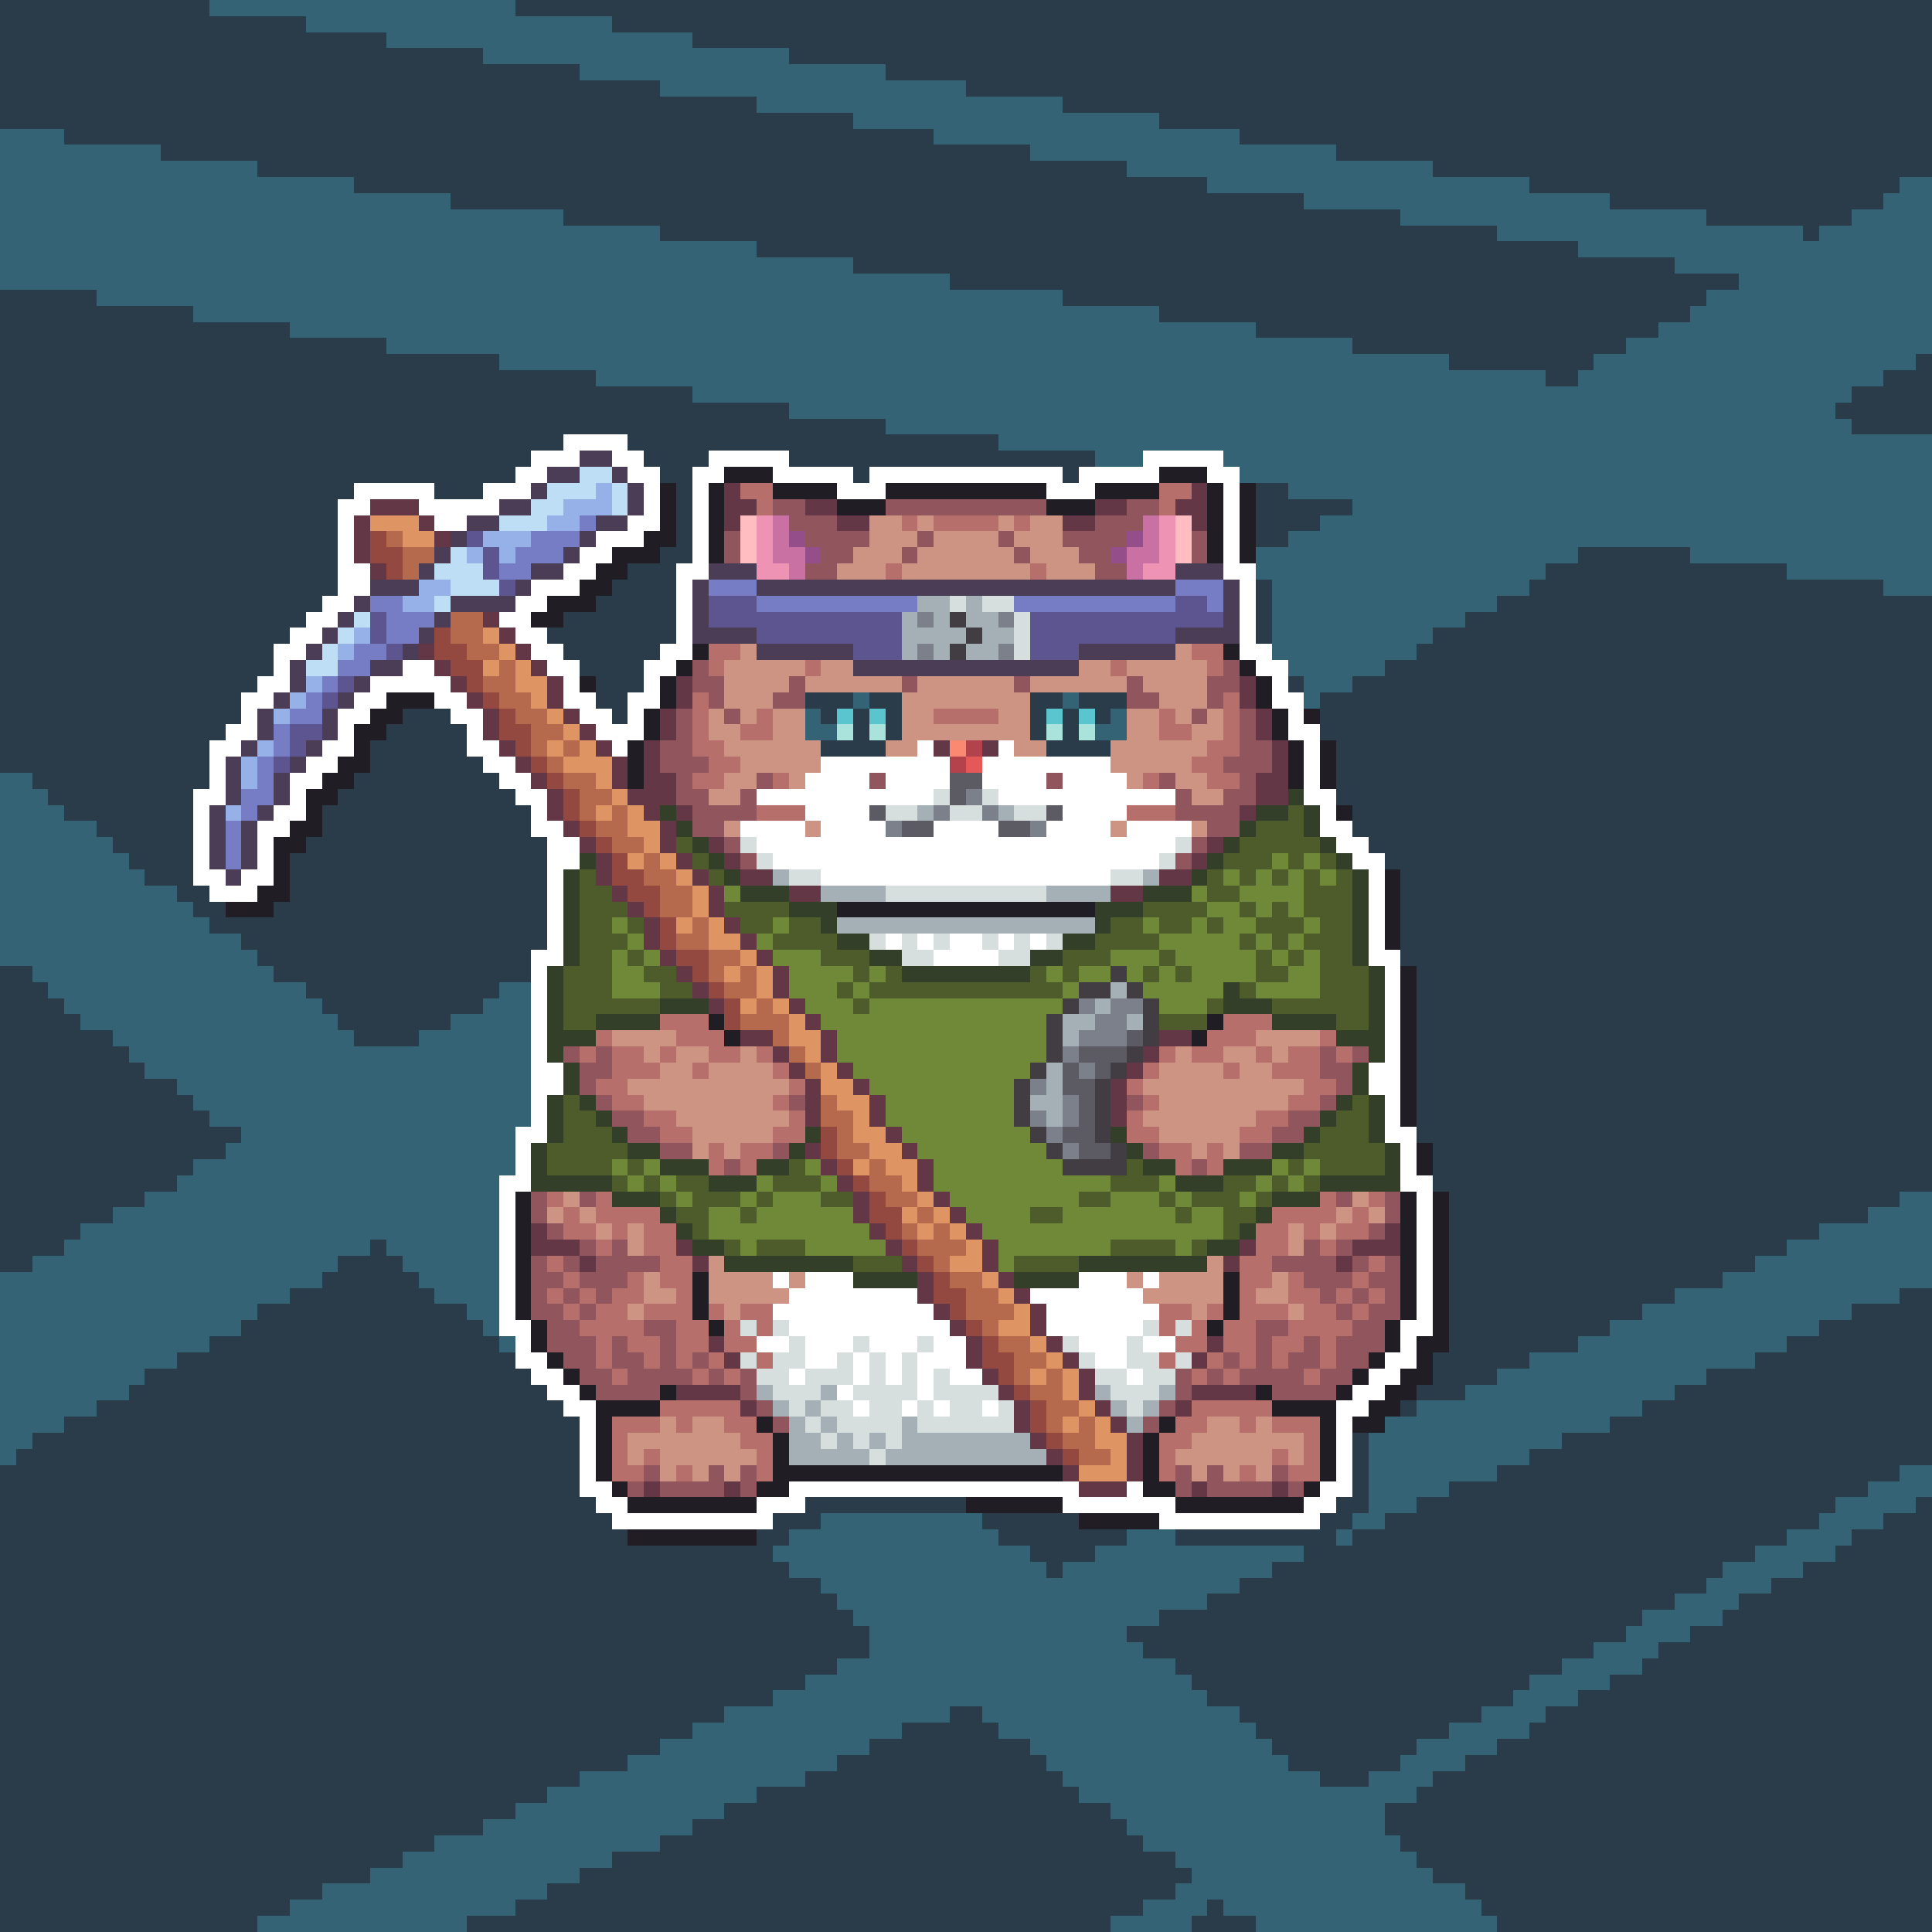 <svg xmlns="http://www.w3.org/2000/svg" shape-rendering="crispEdges" viewBox="0 -0.5 120 120" style="width:100%;height:100%;transform:translate3d(0,0,0);content-visibility:visible">
  <rect x="0" y="-0.5" width="120" height="120" fill="#333333" stroke="none"/>
  <path stroke="#2a3b4a" d="M0,0 h13 M32,0 h88 M0,1 h19 M38,1 h82 M0,2 h24 M43,2 h77 
    M0,3 h30 M49,3 h71 M0,4 h36 M55,4 h65 M0,5 h41 M60,5 h60 M0,6 h47 M66,6 h54 
    M0,7 h53 M72,7 h48 M4,8 h54 M77,8 h43 M10,9 h54 M83,9 h37 M16,10 h54 M89,10 h31 
    M22,11 h53 M95,11 h23 M28,12 h53 M100,12 h17 M35,13 h52 M106,13 h9 M41,14 h52 
    M112,14 h1 M47,15 h51 M53,16 h51 M59,17 h49 M0,18 h6 M66,18 h40 M0,19 h12 M72,19 h33 
    M0,20 h18 M78,20 h25 M0,21 h24 M84,21 h17 M0,22 h31 M90,22 h9 M119,22 h1 M0,23 h37 
    M96,23 h2 M117,23 h3 M0,24 h43 M115,24 h5 M0,25 h49 M114,25 h6 M0,26 h55 M115,26 h5 
    M0,27 h35 M39,27 h23 M0,28 h33 M40,28 h4 M49,28 h19 M0,29 h32 M41,29 h2 M53,29 h1 
    M66,29 h1 M0,30 h22 M27,30 h3 M42,30 h1 M78,30 h2 M0,31 h21 M42,31 h1 M78,31 h6 
    M0,32 h21 M42,32 h1 M78,32 h4 M0,33 h21 M42,33 h1 M78,33 h2 M0,34 h21 M41,34 h2 
    M98,34 h7 M0,35 h21 M39,35 h3 M96,35 h15 M0,36 h21 M38,36 h4 M78,36 h1 M95,36 h22 
    M0,37 h20 M37,37 h5 M78,37 h1 M93,37 h27 M0,38 h19 M35,38 h7 M78,38 h1 M91,38 h29 
    M0,39 h18 M34,39 h8 M78,39 h1 M89,39 h31 M0,40 h17 M35,40 h6 M88,40 h32 M0,41 h17 
    M36,41 h4 M86,41 h34 M0,42 h16 M37,42 h3 M80,42 h1 M84,42 h36 M0,43 h15 M37,43 h2 
    M50,43 h3 M54,43 h2 M64,43 h2 M67,43 h3 M82,43 h38 M0,44 h15 M25,44 h3 M38,44 h1 
    M51,44 h1 M53,44 h1 M55,44 h1 M64,44 h1 M66,44 h1 M68,44 h1 M82,44 h38 M0,45 h14 
    M24,45 h5 M53,45 h1 M55,45 h1 M64,45 h1 M66,45 h1 M82,45 h38 M0,46 h13 M23,46 h6 
    M51,46 h4 M65,46 h4 M83,46 h37 M0,47 h13 M23,47 h7 M83,47 h37 M2,48 h11 M22,48 h9 
    M83,48 h37 M3,49 h9 M21,49 h11 M83,49 h37 M4,50 h8 M20,50 h13 M84,50 h36 M6,51 h6 
    M20,51 h13 M84,51 h36 M7,52 h5 M19,52 h15 M85,52 h35 M8,53 h4 M18,53 h16 M86,53 h34 
    M9,54 h3 M18,54 h16 M87,54 h33 M11,55 h2 M18,55 h16 M87,55 h33 M12,56 h2 M17,56 h17 
    M87,56 h33 M13,57 h21 M87,57 h33 M15,58 h19 M87,58 h33 M16,59 h17 M87,59 h33 
    M0,60 h2 M17,60 h16 M88,60 h32 M0,61 h3 M19,61 h12 M88,61 h32 M0,62 h4 M20,62 h10 
    M88,62 h32 M0,63 h5 M21,63 h7 M88,63 h32 M0,64 h7 M22,64 h4 M88,64 h32 M0,65 h8 
    M88,65 h32 M0,66 h9 M88,66 h32 M0,67 h11 M88,67 h32 M0,68 h12 M88,68 h32 M0,69 h13 
    M88,69 h32 M0,70 h15 M88,70 h32 M0,71 h14 M89,71 h31 M0,72 h12 M89,72 h31 M0,73 h11 
    M89,73 h31 M0,74 h9 M90,74 h28 M0,75 h7 M90,75 h26 M0,76 h5 M90,76 h23 M0,77 h4 
    M23,77 h1 M90,77 h21 M0,78 h2 M21,78 h4 M90,78 h19 M20,79 h6 M90,79 h17 M18,80 h9 
    M90,80 h14 M118,80 h2 M16,81 h13 M90,81 h12 M115,81 h5 M15,82 h15 M90,82 h10 
    M113,82 h7 M13,83 h18 M90,83 h8 M111,83 h9 M11,84 h21 M89,84 h6 M109,84 h11 
    M9,85 h24 M89,85 h4 M106,85 h14 M8,86 h26 M88,86 h3 M104,86 h16 M6,87 h29 M87,87 h1 
    M102,87 h18 M4,88 h32 M100,88 h20 M2,89 h34 M84,89 h1 M97,89 h23 M1,90 h35 
    M84,90 h1 M95,90 h25 M0,91 h36 M84,91 h1 M93,91 h25 M0,92 h36 M84,92 h1 M90,92 h26 
    M0,93 h37 M50,93 h10 M83,93 h2 M88,93 h26 M119,93 h1 M0,94 h38 M48,94 h3 M61,94 h6 
    M82,94 h2 M86,94 h27 M117,94 h3 M0,95 h39 M47,95 h2 M62,95 h8 M73,95 h10 M84,95 h27 
    M115,95 h5 M0,96 h48 M64,96 h4 M81,96 h28 M114,96 h6 M0,97 h49 M65,97 h1 M79,97 h28 
    M112,97 h8 M0,98 h51 M77,98 h29 M110,98 h10 M0,99 h52 M75,99 h29 M108,99 h12 
    M0,100 h53 M72,100 h30 M107,100 h13 M0,101 h54 M70,101 h31 M105,101 h15 M0,102 h54 
    M71,102 h28 M103,102 h17 M0,103 h52 M73,103 h24 M102,103 h18 M0,104 h50 M74,104 h21 
    M100,104 h20 M0,105 h48 M75,105 h19 M98,105 h22 M0,106 h45 M59,106 h2 M77,106 h15 
    M96,106 h24 M0,107 h43 M56,107 h6 M78,107 h12 M95,107 h25 M0,108 h41 M54,108 h10 
    M79,108 h9 M93,108 h27 M0,109 h39 M52,109 h13 M80,109 h7 M91,109 h29 M0,110 h36 
    M50,110 h16 M82,110 h3 M89,110 h31 M0,111 h34 M47,111 h20 M88,111 h32 M0,112 h32 
    M45,112 h24 M86,112 h34 M0,113 h30 M43,113 h27 M86,113 h34 M0,114 h27 M41,114 h30 
    M87,114 h33 M0,115 h25 M38,115 h35 M88,115 h32 M0,116 h23 M36,116 h38 M89,116 h31 
    M0,117 h20 M34,117 h39 M91,117 h29 M0,118 h18 M32,118 h39 M75,118 h1 M92,118 h28 
    M0,119 h16 M29,119 h40 M74,119 h4 M93,119 h27"/>
  <path stroke="#346376" d="M13,0 h19 M19,1 h19 M24,2 h19 M30,3 h19 M36,4 h19 M41,5 h19 
    M47,6 h19 M53,7 h19 M0,8 h4 M58,8 h19 M0,9 h10 M64,9 h19 M0,10 h16 M70,10 h19 
    M0,11 h22 M75,11 h20 M118,11 h2 M0,12 h28 M81,12 h19 M117,12 h3 M0,13 h35 M87,13 h19 
    M115,13 h5 M0,14 h41 M93,14 h19 M113,14 h7 M0,15 h47 M98,15 h22 M0,16 h53 M104,16 h16 
    M0,17 h59 M108,17 h12 M6,18 h60 M106,18 h14 M12,19 h60 M105,19 h15 M18,20 h60 
    M103,20 h17 M24,21 h60 M101,21 h19 M31,22 h59 M99,22 h20 M37,23 h59 M98,23 h19 
    M43,24 h72 M49,25 h65 M55,26 h60 M62,27 h58 M68,28 h3 M76,28 h44 M77,29 h43 
    M80,30 h40 M84,31 h36 M82,32 h38 M80,33 h40 M78,34 h20 M105,34 h15 M78,35 h18 
    M111,35 h9 M79,36 h16 M117,36 h3 M79,37 h14 M79,38 h12 M79,39 h10 M79,40 h9 
    M80,41 h6 M81,42 h3 M53,43 h1 M66,43 h1 M81,43 h1 M50,44 h1 M69,44 h1 M50,45 h2 
    M68,45 h2 M0,48 h2 M0,49 h3 M0,50 h4 M0,51 h6 M0,52 h7 M0,53 h8 M0,54 h9 M0,55 h11 
    M0,56 h12 M0,57 h13 M0,58 h15 M0,59 h16 M2,60 h15 M3,61 h16 M31,61 h2 M4,62 h16 
    M30,62 h3 M5,63 h16 M28,63 h5 M7,64 h15 M26,64 h7 M8,65 h25 M9,66 h24 M11,67 h22 
    M12,68 h21 M13,69 h20 M15,70 h17 M14,71 h18 M12,72 h20 M11,73 h20 M9,74 h22 
    M118,74 h2 M7,75 h24 M116,75 h4 M5,76 h26 M113,76 h7 M4,77 h19 M24,77 h7 M111,77 h9 
    M2,78 h19 M25,78 h6 M109,78 h11 M0,79 h20 M26,79 h5 M107,79 h13 M0,80 h18 M27,80 h4 
    M104,80 h14 M0,81 h16 M29,81 h2 M102,81 h13 M0,82 h15 M30,82 h1 M100,82 h13 
    M0,83 h13 M31,83 h1 M98,83 h13 M0,84 h11 M95,84 h14 M0,85 h9 M93,85 h13 M0,86 h8 
    M91,86 h13 M0,87 h6 M88,87 h14 M0,88 h4 M86,88 h14 M0,89 h2 M85,89 h12 M0,90 h1 
    M85,90 h10 M85,91 h8 M118,91 h2 M85,92 h5 M116,92 h4 M85,93 h3 M114,93 h5 M51,94 h10 
    M84,94 h2 M113,94 h4 M49,95 h13 M70,95 h3 M83,95 h1 M111,95 h4 M48,96 h16 M68,96 h13 
    M109,96 h5 M49,97 h16 M66,97 h13 M107,97 h5 M51,98 h26 M106,98 h4 M52,99 h23 
    M104,99 h4 M53,100 h19 M102,100 h5 M54,101 h16 M101,101 h4 M54,102 h17 M99,102 h4 
    M52,103 h21 M97,103 h5 M50,104 h24 M95,104 h5 M48,105 h27 M94,105 h4 M45,106 h14 
    M61,106 h16 M92,106 h4 M43,107 h13 M62,107 h16 M90,107 h5 M41,108 h13 M64,108 h15 
    M88,108 h5 M39,109 h13 M65,109 h15 M87,109 h4 M36,110 h14 M66,110 h16 M85,110 h4 
    M34,111 h13 M67,111 h21 M32,112 h13 M69,112 h17 M30,113 h13 M70,113 h16 M27,114 h14 
    M71,114 h16 M25,115 h13 M73,115 h15 M23,116 h13 M74,116 h15 M20,117 h14 M73,117 h18 
    M18,118 h14 M71,118 h4 M76,118 h16 M16,119 h13 M69,119 h5 M78,119 h15"/>
  <path stroke="#ffffff" d="M35,27 h4 M33,28 h3 M38,28 h2 M44,28 h5 M71,28 h5 M32,29 h2 
    M39,29 h2 M43,29 h2 M48,29 h5 M54,29 h12 M67,29 h5 M75,29 h2 M22,30 h5 M30,30 h3 
    M40,30 h1 M43,30 h1 M52,30 h3 M65,30 h3 M76,30 h1 M21,31 h2 M26,31 h5 M40,31 h1 
    M43,31 h1 M76,31 h1 M21,32 h1 M27,32 h2 M39,32 h2 M43,32 h1 M76,32 h1 M21,33 h1 
    M37,33 h3 M43,33 h1 M76,33 h1 M21,34 h1 M36,34 h2 M43,34 h1 M76,34 h1 M21,35 h2 
    M35,35 h2 M42,35 h2 M76,35 h2 M21,36 h2 M33,36 h3 M42,36 h1 M77,36 h1 M20,37 h2 
    M32,37 h2 M42,37 h1 M77,37 h1 M19,38 h2 M31,38 h2 M42,38 h1 M77,38 h1 M18,39 h2 
    M32,39 h2 M42,39 h1 M77,39 h1 M17,40 h2 M33,40 h2 M41,40 h2 M77,40 h2 M17,41 h1 
    M25,41 h2 M34,41 h2 M40,41 h2 M78,41 h2 M16,42 h2 M23,42 h5 M35,42 h1 M40,42 h1 
    M79,42 h1 M15,43 h2 M22,43 h2 M27,43 h2 M35,43 h2 M39,43 h2 M79,43 h2 M15,44 h1 
    M21,44 h2 M28,44 h2 M36,44 h2 M39,44 h1 M80,44 h1 M14,45 h2 M21,45 h1 M29,45 h1 
    M37,45 h3 M80,45 h2 M13,46 h2 M20,46 h2 M29,46 h2 M38,46 h1 M57,46 h1 M62,46 h1 
    M81,46 h1 M13,47 h1 M19,47 h2 M30,47 h2 M51,47 h8 M61,47 h8 M81,47 h1 M13,48 h1 
    M18,48 h2 M31,48 h2 M50,48 h4 M55,48 h4 M61,48 h4 M66,48 h4 M81,48 h1 M12,49 h2 
    M18,49 h1 M32,49 h2 M47,49 h11 M62,49 h11 M81,49 h2 M12,50 h1 M17,50 h2 M33,50 h1 
    M50,50 h4 M66,50 h4 M82,50 h1 M12,51 h1 M16,51 h2 M33,51 h2 M46,51 h4 M51,51 h4 
    M58,51 h4 M65,51 h4 M70,51 h4 M82,51 h2 M12,52 h1 M16,52 h1 M34,52 h2 M47,52 h26 
    M83,52 h2 M12,53 h1 M16,53 h1 M34,53 h2 M48,53 h24 M84,53 h2 M12,54 h2 M15,54 h2 
    M34,54 h1 M51,54 h18 M85,54 h1 M13,55 h3 M34,55 h1 M85,55 h1 M34,56 h1 M85,56 h1 
    M34,57 h1 M85,57 h1 M34,58 h1 M55,58 h1 M57,58 h1 M59,58 h2 M62,58 h1 M64,58 h1 
    M85,58 h1 M33,59 h2 M58,59 h4 M85,59 h2 M33,60 h1 M86,60 h1 M33,61 h1 M86,61 h1 
    M33,62 h1 M86,62 h1 M33,63 h1 M86,63 h1 M33,64 h1 M86,64 h1 M33,65 h1 M86,65 h1 
    M33,66 h2 M85,66 h2 M33,67 h2 M85,67 h2 M33,68 h1 M86,68 h1 M33,69 h1 M86,69 h1 
    M32,70 h2 M86,70 h2 M32,71 h1 M87,71 h1 M32,72 h1 M87,72 h1 M31,73 h2 M87,73 h2 
    M31,74 h1 M88,74 h1 M31,75 h1 M88,75 h1 M31,76 h1 M88,76 h1 M31,77 h1 M88,77 h1 
    M31,78 h1 M88,78 h1 M31,79 h1 M48,79 h1 M50,79 h3 M67,79 h3 M71,79 h1 M88,79 h1 
    M31,80 h1 M49,80 h8 M64,80 h7 M88,80 h1 M31,81 h1 M48,81 h10 M65,81 h7 M88,81 h1 
    M31,82 h2 M49,82 h10 M65,82 h6 M87,82 h2 M32,83 h1 M47,83 h2 M50,83 h3 M54,83 h3 
    M58,83 h2 M67,83 h3 M71,83 h2 M87,83 h1 M32,84 h2 M50,84 h2 M53,84 h1 M55,84 h1 
    M57,84 h3 M68,84 h2 M86,84 h2 M33,85 h2 M49,85 h1 M53,85 h1 M55,85 h1 M57,85 h1 
    M59,85 h2 M70,85 h1 M85,85 h2 M34,86 h2 M52,86 h1 M57,86 h1 M84,86 h2 M35,87 h2 
    M53,87 h1 M56,87 h1 M58,87 h1 M61,87 h1 M83,87 h2 M36,88 h1 M83,88 h1 M36,89 h1 
    M83,89 h1 M36,90 h1 M83,90 h1 M36,91 h1 M83,91 h1 M36,92 h2 M49,92 h18 M70,92 h1 
    M82,92 h2 M37,93 h2 M47,93 h3 M66,93 h7 M81,93 h2 M38,94 h10 M72,94 h10"/>
  <path stroke="#4c3d57" d="M36,28 h2 M34,29 h2 M38,29 h1 M33,30 h1 M39,30 h1 M31,31 h2 
    M39,31 h1 M29,32 h2 M37,32 h2 M28,33 h1 M36,33 h1 M27,34 h1 M35,34 h1 M26,35 h1 
    M33,35 h2 M44,35 h3 M73,35 h3 M23,36 h3 M32,36 h1 M43,36 h1 M47,36 h26 M76,36 h1 
    M22,37 h1 M28,37 h4 M43,37 h1 M76,37 h1 M21,38 h1 M27,38 h1 M43,38 h1 M76,38 h1 
    M20,39 h1 M26,39 h1 M43,39 h4 M73,39 h4 M19,40 h1 M25,40 h1 M47,40 h6 M67,40 h6 
    M18,41 h1 M23,41 h2 M53,41 h14 M18,42 h1 M22,42 h1 M17,43 h1 M21,43 h1 M16,44 h1 
    M20,44 h1 M16,45 h1 M20,45 h1 M15,46 h1 M19,46 h1 M14,47 h1 M18,47 h1 M14,48 h1 
    M17,48 h1 M14,49 h1 M17,49 h1 M13,50 h1 M16,50 h1 M13,51 h1 M15,51 h1 M13,52 h1 
    M15,52 h1 M13,53 h1 M15,53 h1 M14,54 h1"/>
  <path stroke="#bedef6" d="M36,29 h2 M34,30 h3 M38,30 h1 M33,31 h2 M38,31 h1 M31,32 h3 
    M28,34 h1 M27,35 h3 M28,36 h3 M27,37 h1 M22,38 h1 M21,39 h1 M20,40 h1 M19,41 h2"/>
  <path stroke="#211d25" d="M45,29 h3 M72,29 h3 M41,30 h1 M44,30 h1 M48,30 h4 M55,30 h10 
    M68,30 h4 M75,30 h1 M77,30 h1 M41,31 h1 M44,31 h1 M52,31 h3 M65,31 h3 M75,31 h1 
    M77,31 h1 M41,32 h1 M44,32 h1 M75,32 h1 M77,32 h1 M40,33 h2 M44,33 h1 M75,33 h1 
    M77,33 h1 M38,34 h3 M44,34 h1 M75,34 h1 M77,34 h1 M37,35 h2 M36,36 h2 M34,37 h3 
    M33,38 h2 M43,40 h1 M76,40 h1 M42,41 h1 M77,41 h1 M36,42 h1 M41,42 h1 M78,42 h1 
    M24,43 h3 M41,43 h1 M78,43 h1 M23,44 h2 M40,44 h1 M79,44 h1 M81,44 h1 M22,45 h2 
    M40,45 h1 M79,45 h1 M22,46 h1 M39,46 h1 M80,46 h1 M82,46 h1 M21,47 h2 M39,47 h1 
    M80,47 h1 M82,47 h1 M20,48 h2 M39,48 h1 M80,48 h1 M82,48 h1 M19,49 h2 M19,50 h1 
    M83,50 h1 M18,51 h2 M17,52 h2 M17,53 h1 M17,54 h1 M86,54 h1 M16,55 h2 M86,55 h1 
    M14,56 h3 M52,56 h16 M86,56 h1 M86,57 h1 M86,58 h1 M87,60 h1 M87,61 h1 M87,62 h1 
    M44,63 h1 M75,63 h1 M87,63 h1 M45,64 h1 M74,64 h1 M87,64 h1 M87,65 h1 M87,66 h1 
    M87,67 h1 M87,68 h1 M87,69 h1 M88,71 h1 M88,72 h1 M32,74 h1 M87,74 h1 M89,74 h1 
    M32,75 h1 M87,75 h1 M89,75 h1 M32,76 h1 M87,76 h1 M89,76 h1 M32,77 h1 M87,77 h1 
    M89,77 h1 M32,78 h1 M87,78 h1 M89,78 h1 M32,79 h1 M43,79 h1 M76,79 h1 M87,79 h1 
    M89,79 h1 M32,80 h1 M43,80 h1 M76,80 h1 M87,80 h1 M89,80 h1 M32,81 h1 M43,81 h1 
    M76,81 h1 M87,81 h1 M89,81 h1 M33,82 h1 M44,82 h1 M75,82 h1 M86,82 h1 M89,82 h1 
    M33,83 h1 M86,83 h1 M88,83 h2 M34,84 h1 M85,84 h1 M88,84 h1 M35,85 h1 M84,85 h1 
    M87,85 h2 M36,86 h1 M41,86 h1 M78,86 h1 M83,86 h1 M86,86 h2 M37,87 h4 M79,87 h4 
    M85,87 h2 M37,88 h1 M47,88 h1 M72,88 h1 M82,88 h1 M84,88 h2 M37,89 h1 M48,89 h1 
    M71,89 h1 M82,89 h1 M37,90 h1 M48,90 h1 M71,90 h1 M82,90 h1 M37,91 h1 M48,91 h18 
    M71,91 h1 M82,91 h1 M38,92 h1 M47,92 h2 M71,92 h2 M81,92 h1 M39,93 h8 M60,93 h6 
    M73,93 h8 M67,94 h5 M39,95 h8"/>
  <path stroke="#96b1e7" d="M37,30 h1 M35,31 h3 M34,32 h2 M30,33 h3 M29,34 h1 M31,34 h1 
    M26,36 h2 M25,37 h2 M22,39 h1 M21,40 h1 M19,42 h1 M18,43 h1 M17,44 h1 M16,46 h1 
    M15,47 h1 M15,48 h1 M14,50 h1"/>
  <path stroke="#643747" d="M45,30 h1 M74,30 h1 M23,31 h3 M45,31 h2 M50,31 h2 M68,31 h2 
    M73,31 h2 M22,32 h1 M26,32 h1 M45,32 h1 M52,32 h2 M66,32 h2 M74,32 h1 M22,33 h1 
    M27,33 h1 M22,34 h1 M23,35 h1 M30,38 h1 M31,39 h1 M26,40 h1 M32,40 h1 M27,41 h1 
    M33,41 h1 M28,42 h1 M34,42 h1 M42,42 h1 M77,42 h1 M29,43 h1 M34,43 h1 M42,43 h1 
    M77,43 h1 M30,44 h1 M35,44 h1 M41,44 h1 M78,44 h1 M30,45 h1 M36,45 h1 M41,45 h1 
    M78,45 h1 M31,46 h1 M37,46 h1 M40,46 h1 M58,46 h1 M61,46 h1 M79,46 h1 M32,47 h1 
    M38,47 h1 M40,47 h1 M79,47 h1 M33,48 h1 M38,48 h1 M40,48 h2 M78,48 h2 M34,49 h1 
    M39,49 h3 M78,49 h2 M34,50 h1 M40,50 h1 M42,50 h1 M77,50 h1 M35,51 h1 M41,51 h1 
    M36,52 h1 M41,52 h1 M44,52 h1 M75,52 h1 M37,53 h1 M42,53 h1 M45,53 h1 M74,53 h1 
    M37,54 h1 M43,54 h1 M46,54 h2 M72,54 h2 M38,55 h1 M44,55 h1 M49,55 h2 M69,55 h2 
    M39,56 h1 M44,56 h1 M40,57 h1 M45,57 h1 M40,58 h1 M46,58 h1 M41,59 h1 M47,59 h1 
    M42,60 h1 M48,60 h1 M43,61 h1 M48,61 h1 M44,62 h1 M49,62 h1 M50,63 h1 M46,64 h2 
    M51,64 h1 M72,64 h2 M48,65 h1 M51,65 h1 M71,65 h1 M49,66 h1 M52,66 h1 M70,66 h1 
    M50,67 h1 M53,67 h1 M69,67 h1 M50,68 h1 M54,68 h1 M69,68 h1 M50,69 h1 M54,69 h1 
    M69,69 h1 M55,70 h1 M50,71 h1 M56,71 h1 M51,72 h1 M57,72 h1 M52,73 h1 M57,73 h1 
    M53,74 h1 M58,74 h1 M53,75 h1 M59,75 h1 M33,76 h1 M54,76 h1 M60,76 h1 M86,76 h1 
    M33,77 h3 M42,77 h1 M55,77 h1 M61,77 h1 M77,77 h1 M84,77 h3 M36,78 h1 M43,78 h1 
    M56,78 h1 M61,78 h1 M76,78 h1 M83,78 h1 M57,79 h1 M62,79 h1 M57,80 h1 M63,80 h1 
    M58,81 h1 M64,81 h1 M59,82 h1 M64,82 h1 M44,83 h1 M60,83 h1 M65,83 h1 M75,83 h1 
    M45,84 h1 M60,84 h1 M66,84 h1 M74,84 h1 M61,85 h1 M67,85 h1 M42,86 h4 M62,86 h1 
    M67,86 h1 M74,86 h4 M46,87 h1 M63,87 h1 M68,87 h1 M73,87 h1 M63,88 h1 M69,88 h1 
    M64,89 h1 M70,89 h1 M65,90 h1 M70,90 h1 M66,91 h1 M70,91 h1 M40,92 h1 M45,92 h1 
    M67,92 h3 M74,92 h1 M79,92 h1"/>
  <path stroke="#b76f6b" d="M46,30 h2 M72,30 h2 M47,31 h1 M72,31 h1 M56,32 h1 M58,32 h4 
    M63,32 h1 M55,35 h1 M64,35 h1 M44,40 h2 M74,40 h2 M44,41 h1 M50,41 h1 M69,41 h1 
    M75,41 h1 M43,43 h1 M76,43 h1 M43,44 h1 M47,44 h1 M58,44 h4 M72,44 h1 M76,44 h1 
    M43,45 h1 M46,45 h2 M72,45 h2 M76,45 h1 M43,46 h2 M75,46 h2 M44,47 h2 M74,47 h2 
    M43,48 h2 M48,48 h1 M71,48 h1 M75,48 h2 M47,50 h3 M70,50 h3 M41,63 h3 M76,63 h3 
    M37,64 h1 M42,64 h3 M75,64 h3 M82,64 h1 M36,65 h1 M38,65 h2 M41,65 h1 M44,65 h2 
    M47,65 h1 M72,65 h1 M74,65 h2 M78,65 h1 M80,65 h2 M83,65 h1 M38,66 h3 M43,66 h1 
    M48,66 h1 M71,66 h1 M76,66 h1 M79,66 h3 M37,67 h2 M49,67 h1 M70,67 h1 M81,67 h2 
    M38,68 h2 M48,68 h1 M71,68 h1 M80,68 h2 M40,69 h2 M49,69 h1 M70,69 h1 M78,69 h2 
    M41,70 h2 M48,70 h2 M70,70 h2 M77,70 h2 M44,71 h1 M46,71 h2 M72,71 h2 M75,71 h1 
    M44,72 h1 M46,72 h1 M73,72 h1 M75,72 h1 M34,74 h1 M37,74 h1 M82,74 h1 M85,74 h1 
    M35,75 h1 M37,75 h4 M79,75 h4 M84,75 h1 M35,76 h2 M38,76 h1 M40,76 h2 M78,76 h2 
    M81,76 h1 M83,76 h2 M37,77 h1 M40,77 h2 M78,77 h2 M82,77 h1 M34,78 h1 M41,78 h2 
    M77,78 h2 M85,78 h1 M35,79 h1 M39,79 h1 M41,79 h2 M77,79 h2 M80,79 h1 M84,79 h1 
    M34,80 h1 M36,80 h1 M38,80 h2 M42,80 h1 M77,80 h1 M80,80 h2 M83,80 h1 M85,80 h1 
    M35,81 h1 M37,81 h2 M40,81 h3 M44,81 h1 M46,81 h2 M72,81 h2 M75,81 h1 M77,81 h3 
    M81,81 h2 M84,81 h1 M36,82 h4 M42,82 h2 M45,82 h1 M47,82 h1 M72,82 h1 M74,82 h1 
    M76,82 h2 M80,82 h4 M37,83 h1 M39,83 h2 M42,83 h2 M45,83 h2 M73,83 h2 M76,83 h2 
    M79,83 h2 M82,83 h1 M37,84 h1 M40,84 h1 M42,84 h1 M44,84 h1 M47,84 h1 M72,84 h1 
    M75,84 h1 M77,84 h1 M79,84 h1 M82,84 h1 M38,85 h1 M43,85 h1 M45,85 h1 M74,85 h1 
    M76,85 h1 M81,85 h1 M41,87 h5 M74,87 h5 M38,88 h3 M42,88 h1 M45,88 h2 M73,88 h2 
    M77,88 h1 M79,88 h3 M38,89 h1 M46,89 h2 M72,89 h2 M81,89 h1 M38,90 h1 M40,90 h1 
    M47,90 h1 M72,90 h1 M79,90 h1 M81,90 h1 M38,91 h2 M42,91 h1 M47,91 h1 M72,91 h1 
    M77,91 h1 M80,91 h2"/>
  <path stroke="#91555d" d="M48,31 h2 M55,31 h10 M70,31 h2 M49,32 h3 M68,32 h3 
    M45,33 h1 M50,33 h4 M57,33 h1 M62,33 h1 M66,33 h4 M74,33 h1 M45,34 h1 M51,34 h2 
    M56,34 h1 M63,34 h1 M67,34 h2 M74,34 h1 M50,35 h2 M68,35 h2 M43,41 h1 M76,41 h1 
    M43,42 h2 M49,42 h1 M56,42 h1 M63,42 h1 M70,42 h1 M75,42 h2 M44,43 h1 M48,43 h2 
    M70,43 h2 M75,43 h1 M42,44 h1 M45,44 h1 M74,44 h1 M77,44 h1 M42,45 h1 M77,45 h1 
    M41,46 h2 M77,46 h2 M41,47 h3 M76,47 h3 M42,48 h1 M47,48 h1 M54,48 h1 M65,48 h1 
    M72,48 h1 M77,48 h1 M42,49 h2 M46,49 h1 M73,49 h1 M76,49 h2 M43,50 h4 M73,50 h4 
    M43,51 h2 M75,51 h2 M45,52 h1 M74,52 h1 M46,53 h1 M73,53 h1 M35,65 h1 M37,65 h1 
    M82,65 h1 M84,65 h1 M36,66 h2 M82,66 h2 M36,67 h1 M83,67 h1 M37,68 h1 M49,68 h1 
    M70,68 h1 M82,68 h1 M38,69 h2 M80,69 h2 M39,70 h2 M79,70 h2 M41,71 h2 M48,71 h1 
    M71,71 h1 M77,71 h2 M45,72 h1 M74,72 h1 M33,74 h1 M36,74 h1 M83,74 h1 M86,74 h1 
    M33,75 h1 M86,75 h1 M34,76 h1 M85,76 h1 M36,77 h1 M38,77 h1 M81,77 h1 M83,77 h1 
    M33,78 h1 M35,78 h1 M37,78 h4 M79,78 h4 M84,78 h1 M86,78 h1 M33,79 h2 M36,79 h3 
    M81,79 h3 M85,79 h2 M33,80 h1 M35,80 h1 M37,80 h1 M82,80 h1 M84,80 h1 M86,80 h1 
    M33,81 h2 M36,81 h1 M83,81 h1 M85,81 h2 M34,82 h2 M40,82 h2 M78,82 h2 M84,82 h2 
    M34,83 h3 M38,83 h1 M41,83 h1 M78,83 h1 M81,83 h1 M83,83 h3 M35,84 h2 M38,84 h2 
    M41,84 h1 M43,84 h1 M76,84 h1 M78,84 h1 M80,84 h2 M83,84 h2 M36,85 h2 M39,85 h4 
    M44,85 h1 M46,85 h1 M73,85 h1 M75,85 h1 M77,85 h4 M82,85 h2 M37,86 h4 M46,86 h1 
    M73,86 h1 M79,86 h4 M47,87 h1 M72,87 h1 M48,88 h1 M71,88 h1 M40,91 h1 M44,91 h1 
    M46,91 h1 M73,91 h1 M75,91 h1 M79,91 h1 M39,92 h1 M41,92 h4 M46,92 h1 M73,92 h1 
    M75,92 h4 M80,92 h1"/>
  <path stroke="#de9463" d="M23,32 h3 M25,33 h2 M30,39 h1 M31,40 h1 M30,41 h1 M32,41 h1 
    M32,42 h2 M33,43 h1 M34,44 h1 M35,45 h1 M34,46 h1 M36,46 h1 M35,47 h3 M37,48 h1 
    M38,49 h1 M37,50 h1 M39,50 h1 M39,51 h2 M40,52 h1 M39,53 h1 M41,53 h1 M42,54 h1 
    M43,55 h1 M43,56 h1 M42,57 h1 M44,57 h1 M44,58 h2 M46,59 h1 M45,60 h1 M47,60 h1 
    M47,61 h1 M46,62 h1 M48,62 h1 M49,63 h1 M49,64 h2 M50,65 h1 M51,66 h1 M51,67 h2 
    M52,68 h2 M53,69 h1 M53,70 h2 M54,71 h2 M53,72 h1 M55,72 h2 M56,73 h1 M57,74 h1 
    M56,75 h1 M58,75 h1 M57,76 h1 M59,76 h1 M60,77 h1 M59,78 h2 M61,79 h1 M62,80 h1 
    M63,81 h1 M62,82 h2 M64,83 h1 M65,84 h1 M64,85 h1 M66,85 h1 M66,86 h1 M67,87 h1 
    M66,88 h1 M68,88 h1 M68,89 h2 M69,90 h1 M67,91 h3"/>
  <path stroke="#777dc4" d="M36,32 h1 M33,33 h3 M32,34 h3 M31,35 h2 M44,36 h3 M73,36 h3 
    M23,37 h2 M47,37 h10 M63,37 h10 M75,37 h1 M24,38 h3 M24,39 h2 M22,40 h2 M21,41 h2 
    M20,42 h1 M19,43 h1 M18,44 h2 M17,45 h1 M17,46 h1 M16,47 h1 M16,48 h1 M15,49 h2 
    M15,50 h1 M14,51 h1 M14,52 h1 M14,53 h1"/>
  <path stroke="#ffbdc1" d="M46,32 h1 M73,32 h1 M46,33 h1 M73,33 h1 M46,34 h1 M73,34 h1"/>
  <path stroke="#ef93b5" d="M47,32 h1 M72,32 h1 M47,33 h1 M72,33 h1 M47,34 h1 M72,34 h1 
    M47,35 h2 M71,35 h2"/>
  <path stroke="#c971a2" d="M48,32 h1 M71,32 h1 M48,33 h1 M71,33 h1 M48,34 h2 M70,34 h2 
    M49,35 h1 M70,35 h1"/>
  <path stroke="#cd9383" d="M54,32 h2 M57,32 h1 M62,32 h1 M64,32 h2 M54,33 h3 M58,33 h4 
    M63,33 h3 M53,34 h3 M57,34 h6 M64,34 h3 M52,35 h3 M56,35 h8 M65,35 h3 M46,40 h1 
    M73,40 h1 M45,41 h5 M51,41 h2 M67,41 h2 M70,41 h5 M45,42 h4 M50,42 h6 M57,42 h6 
    M64,42 h6 M71,42 h4 M45,43 h3 M56,43 h8 M72,43 h3 M44,44 h1 M46,44 h1 M48,44 h2 
    M56,44 h2 M62,44 h2 M70,44 h2 M73,44 h1 M75,44 h1 M44,45 h2 M48,45 h2 M56,45 h8 
    M70,45 h2 M74,45 h2 M45,46 h6 M55,46 h2 M63,46 h2 M69,46 h6 M46,47 h5 M69,47 h5 
    M45,48 h2 M49,48 h1 M70,48 h1 M73,48 h2 M44,49 h2 M74,49 h2 M45,51 h1 M50,51 h1 
    M69,51 h1 M74,51 h1 M38,64 h4 M78,64 h4 M40,65 h1 M42,65 h2 M46,65 h1 M73,65 h1 
    M76,65 h2 M79,65 h1 M41,66 h2 M44,66 h4 M72,66 h4 M77,66 h2 M39,67 h10 M71,67 h10 
    M40,68 h8 M72,68 h8 M42,69 h7 M71,69 h7 M43,70 h5 M72,70 h5 M43,71 h1 M45,71 h1 
    M74,71 h1 M76,71 h1 M35,74 h1 M84,74 h1 M34,75 h1 M36,75 h1 M83,75 h1 M85,75 h1 
    M37,76 h1 M39,76 h1 M80,76 h1 M82,76 h1 M39,77 h1 M80,77 h1 M44,78 h1 M75,78 h1 
    M40,79 h1 M44,79 h4 M49,79 h1 M70,79 h1 M72,79 h4 M79,79 h1 M40,80 h2 M44,80 h5 
    M71,80 h5 M78,80 h2 M39,81 h1 M45,81 h1 M74,81 h1 M80,81 h1 M41,88 h1 M43,88 h2 
    M75,88 h2 M78,88 h1 M39,89 h7 M74,89 h7 M39,90 h1 M41,90 h6 M73,90 h6 M80,90 h1 
    M41,91 h1 M43,91 h1 M45,91 h1 M74,91 h1 M76,91 h1 M78,91 h1"/>
  <path stroke="#944940" d="M23,33 h1 M23,34 h2 M24,35 h1 M27,39 h1 M27,40 h2 M28,41 h2 
    M29,42 h1 M30,43 h1 M31,44 h1 M31,45 h2 M32,46 h1 M33,47 h1 M34,48 h1 M35,49 h1 
    M35,50 h1 M36,51 h1 M37,52 h1 M38,53 h1 M38,54 h2 M39,55 h2 M40,56 h1 M41,57 h1 
    M41,58 h1 M42,59 h2 M43,60 h1 M44,61 h1 M45,62 h1 M45,63 h1 M51,70 h1 M51,71 h1 
    M52,72 h1 M53,73 h1 M54,74 h1 M54,75 h2 M55,76 h1 M56,77 h1 M57,78 h1 M58,79 h1 
    M58,80 h2 M59,81 h1 M60,82 h1 M61,83 h1 M61,84 h2 M62,85 h1 M63,86 h1 M64,87 h1 
    M64,88 h1 M65,89 h1 M66,90 h1"/>
  <path stroke="#b66a4d" d="M24,33 h1 M25,34 h2 M25,35 h1 M28,38 h2 M28,39 h2 M29,40 h2 
    M31,41 h1 M30,42 h2 M31,43 h2 M32,44 h2 M33,45 h2 M33,46 h1 M35,46 h1 M34,47 h1 
    M35,48 h2 M36,49 h2 M36,50 h1 M38,50 h1 M37,51 h2 M38,52 h2 M40,53 h1 M40,54 h2 
    M41,55 h2 M41,56 h2 M43,57 h1 M42,58 h2 M44,59 h2 M44,60 h1 M46,60 h1 M45,61 h2 
    M47,62 h1 M46,63 h3 M48,64 h1 M49,65 h1 M50,66 h1 M51,68 h1 M51,69 h2 M52,70 h1 
    M52,71 h2 M54,72 h1 M54,73 h2 M55,74 h2 M57,75 h1 M56,76 h1 M58,76 h1 M57,77 h3 
    M58,78 h1 M59,79 h2 M60,80 h2 M60,81 h3 M61,82 h1 M62,83 h2 M63,84 h2 M63,85 h1 
    M65,85 h1 M64,86 h2 M65,87 h2 M65,88 h1 M67,88 h1 M66,89 h2 M67,90 h2"/>
  <path stroke="#5d558f" d="M29,33 h1 M30,34 h1 M30,35 h1 M31,36 h1 M44,37 h3 M73,37 h2 
    M23,38 h1 M44,38 h12 M64,38 h12 M23,39 h1 M47,39 h9 M64,39 h9 M24,40 h1 M53,40 h3 
    M64,40 h3 M21,42 h1 M20,43 h1 M18,45 h2 M18,46 h1 M17,47 h1"/>
  <path stroke="#944e89" d="M49,33 h1 M70,33 h1 M50,34 h1 M69,34 h1"/>
  <path stroke="#a5b0b6" d="M57,37 h2 M60,37 h1 M56,38 h1 M58,38 h1 M60,38 h2 M56,39 h4 
    M61,39 h2 M56,40 h1 M58,40 h1 M60,40 h2 M57,50 h1 M62,50 h1 M48,54 h1 M71,54 h1 
    M51,55 h4 M65,55 h4 M52,57 h16 M69,61 h1 M68,62 h1 M66,63 h2 M70,63 h1 M66,64 h1 
    M65,66 h1 M65,67 h1 M64,68 h2 M65,69 h1 M47,86 h1 M51,86 h1 M68,86 h1 M72,86 h1 
    M48,87 h1 M50,87 h1 M69,87 h1 M71,87 h1 M49,88 h1 M51,88 h1 M56,88 h1 M70,88 h1 
    M49,89 h2 M52,89 h1 M54,89 h1 M56,89 h8 M49,90 h5 M55,90 h10"/>
  <path stroke="#d6dede" d="M59,37 h1 M61,37 h2 M63,38 h1 M63,39 h1 M63,40 h1 M58,49 h1 
    M61,49 h1 M55,50 h2 M59,50 h2 M63,50 h2 M46,52 h1 M73,52 h1 M47,53 h1 M72,53 h1 
    M49,54 h2 M69,54 h2 M55,55 h10 M54,58 h1 M56,58 h1 M58,58 h1 M61,58 h1 M63,58 h1 
    M65,58 h1 M56,59 h2 M62,59 h2 M46,82 h1 M48,82 h1 M71,82 h1 M73,82 h1 M49,83 h1 
    M53,83 h1 M57,83 h1 M66,83 h1 M70,83 h1 M46,84 h1 M48,84 h2 M52,84 h1 M54,84 h1 
    M56,84 h1 M67,84 h1 M70,84 h2 M73,84 h1 M47,85 h2 M50,85 h3 M54,85 h1 M56,85 h1 
    M58,85 h1 M68,85 h2 M71,85 h2 M48,86 h3 M53,86 h4 M58,86 h4 M69,86 h3 M49,87 h1 
    M51,87 h2 M54,87 h2 M57,87 h1 M59,87 h2 M62,87 h1 M70,87 h1 M50,88 h1 M52,88 h4 
    M57,88 h6 M51,89 h1 M53,89 h1 M55,89 h1 M54,90 h1"/>
  <path stroke="#7c808b" d="M57,38 h1 M62,38 h1 M57,40 h1 M62,40 h1 M60,49 h1 M58,50 h1 
    M61,50 h1 M55,51 h1 M64,51 h1 M67,62 h1 M69,62 h2 M68,63 h2 M67,64 h3 M66,65 h1 
    M67,66 h1 M64,67 h1 M66,68 h1 M64,69 h1 M66,69 h1 M65,70 h1 M66,71 h1"/>
  <path stroke="#413d42" d="M59,38 h1 M60,39 h1 M59,40 h1 M69,60 h1 M67,61 h2 M70,61 h1 
    M66,62 h1 M71,62 h1 M65,63 h1 M71,63 h1 M65,64 h1 M71,64 h1 M65,65 h1 M70,65 h1 
    M64,66 h1 M69,66 h1 M63,67 h1 M68,67 h1 M63,68 h1 M68,68 h1 M63,69 h1 M68,69 h1 
    M64,70 h1 M68,70 h1 M65,71 h1 M69,71 h1 M66,72 h4"/>
  <path stroke="#5ac5ce" d="M52,44 h1 M54,44 h1 M65,44 h1 M67,44 h1"/>
  <path stroke="#aae3db" d="M52,45 h1 M54,45 h1 M65,45 h1 M67,45 h1"/>
  <path stroke="#fa8971" d="M59,46 h1"/>
  <path stroke="#b2434d" d="M60,46 h1 M59,47 h1"/>
  <path stroke="#e55858" d="M60,47 h1"/>
  <path stroke="#5c5b63" d="M59,48 h2 M59,49 h1 M54,50 h1 M65,50 h1 M56,51 h2 M62,51 h2 
    M70,64 h1 M67,65 h3 M66,66 h1 M68,66 h1 M66,67 h2 M67,68 h1 M67,69 h1 M66,70 h2 
    M67,71 h2"/>
  <path stroke="#333f29" d="M80,49 h1 M41,50 h1 M78,50 h2 M81,50 h1 M42,51 h1 M77,51 h1 
    M81,51 h1 M43,52 h1 M76,52 h1 M82,52 h1 M36,53 h1 M44,53 h1 M75,53 h1 M83,53 h1 
    M35,54 h1 M45,54 h1 M74,54 h1 M84,54 h1 M35,55 h1 M46,55 h3 M71,55 h3 M84,55 h1 
    M35,56 h1 M49,56 h3 M68,56 h3 M84,56 h1 M35,57 h1 M51,57 h1 M68,57 h1 M84,57 h1 
    M35,58 h1 M52,58 h2 M66,58 h2 M84,58 h1 M35,59 h1 M54,59 h2 M64,59 h2 M84,59 h1 
    M34,60 h1 M56,60 h8 M85,60 h1 M34,61 h1 M76,61 h1 M85,61 h1 M34,62 h1 M41,62 h3 
    M76,62 h3 M85,62 h1 M34,63 h1 M37,63 h4 M79,63 h4 M85,63 h1 M34,64 h3 M83,64 h3 
    M34,65 h1 M85,65 h1 M35,66 h1 M84,66 h1 M35,67 h1 M84,67 h1 M34,68 h1 M36,68 h1 
    M83,68 h1 M85,68 h1 M34,69 h1 M37,69 h1 M82,69 h1 M85,69 h1 M34,70 h1 M38,70 h1 
    M50,70 h1 M69,70 h1 M81,70 h1 M85,70 h1 M33,71 h1 M39,71 h2 M49,71 h1 M70,71 h1 
    M79,71 h2 M86,71 h1 M33,72 h1 M41,72 h3 M47,72 h2 M71,72 h2 M76,72 h3 M86,72 h1 
    M33,73 h5 M44,73 h3 M73,73 h3 M82,73 h5 M38,74 h3 M79,74 h3 M41,75 h1 M78,75 h1 
    M42,76 h1 M77,76 h1 M43,77 h2 M75,77 h2 M45,78 h8 M67,78 h8 M53,79 h4 M63,79 h4"/>
  <path stroke="#4e5c2c" d="M80,50 h1 M78,51 h3 M42,52 h1 M77,52 h5 M43,53 h1 M76,53 h3 
    M80,53 h1 M82,53 h1 M36,54 h1 M44,54 h1 M75,54 h1 M77,54 h1 M79,54 h1 M81,54 h1 
    M83,54 h1 M36,55 h2 M75,55 h2 M81,55 h3 M36,56 h3 M45,56 h4 M71,56 h4 M77,56 h1 
    M79,56 h1 M81,56 h3 M36,57 h2 M39,57 h1 M46,57 h2 M49,57 h2 M69,57 h2 M72,57 h2 
    M75,57 h1 M78,57 h3 M82,57 h2 M36,58 h3 M48,58 h4 M68,58 h4 M77,58 h1 M79,58 h1 
    M81,58 h3 M36,59 h2 M39,59 h1 M51,59 h3 M66,59 h3 M72,59 h1 M78,59 h1 M80,59 h1 
    M82,59 h2 M35,60 h3 M40,60 h2 M53,60 h1 M55,60 h1 M64,60 h1 M66,60 h1 M71,60 h1 
    M73,60 h1 M78,60 h2 M82,60 h3 M35,61 h3 M41,61 h2 M52,61 h1 M54,61 h12 M77,61 h1 
    M82,61 h3 M35,62 h6 M53,62 h1 M75,62 h1 M79,62 h6 M35,63 h2 M72,63 h3 M83,63 h2 
    M35,68 h1 M84,68 h1 M35,69 h2 M83,69 h2 M35,70 h3 M82,70 h3 M34,71 h5 M81,71 h5 
    M34,72 h4 M39,72 h1 M49,72 h1 M70,72 h1 M80,72 h1 M82,72 h4 M38,73 h1 M40,73 h1 
    M42,73 h2 M48,73 h3 M69,73 h3 M76,73 h2 M79,73 h1 M81,73 h1 M41,74 h1 M43,74 h3 
    M47,74 h1 M51,74 h2 M67,74 h2 M72,74 h1 M74,74 h3 M78,74 h1 M42,75 h2 M46,75 h1 
    M64,75 h2 M73,75 h1 M76,75 h2 M43,76 h1 M76,76 h1 M45,77 h1 M47,77 h3 M69,77 h4 
    M74,77 h1 M53,78 h3 M63,78 h4"/>
  <path stroke="#708939" d="M79,53 h1 M81,53 h1 M76,54 h1 M78,54 h1 M80,54 h1 M82,54 h1 
    M45,55 h1 M74,55 h1 M77,55 h4 M75,56 h2 M78,56 h1 M80,56 h1 M38,57 h1 M48,57 h1 
    M71,57 h1 M74,57 h1 M76,57 h2 M81,57 h1 M39,58 h1 M47,58 h1 M72,58 h5 M78,58 h1 
    M80,58 h1 M38,59 h1 M40,59 h1 M48,59 h3 M69,59 h3 M73,59 h5 M79,59 h1 M81,59 h1 
    M38,60 h2 M49,60 h4 M54,60 h1 M65,60 h1 M67,60 h2 M70,60 h1 M72,60 h1 M74,60 h4 
    M80,60 h2 M38,61 h3 M49,61 h3 M53,61 h1 M66,61 h1 M71,61 h5 M78,61 h4 M50,62 h3 
    M54,62 h12 M72,62 h3 M51,63 h14 M52,64 h13 M52,65 h13 M53,66 h11 M54,67 h9 
    M55,68 h8 M55,69 h8 M56,70 h8 M57,71 h8 M38,72 h1 M40,72 h1 M50,72 h1 M58,72 h8 
    M79,72 h1 M81,72 h1 M39,73 h1 M41,73 h1 M47,73 h1 M51,73 h1 M58,73 h11 M72,73 h1 
    M78,73 h1 M80,73 h1 M42,74 h1 M46,74 h1 M48,74 h3 M59,74 h8 M69,74 h3 M73,74 h1 
    M77,74 h1 M44,75 h2 M47,75 h6 M60,75 h4 M66,75 h7 M74,75 h2 M44,76 h10 M61,76 h15 
    M46,77 h1 M50,77 h5 M62,77 h7 M73,77 h1 M62,78 h1"/>
</svg>
